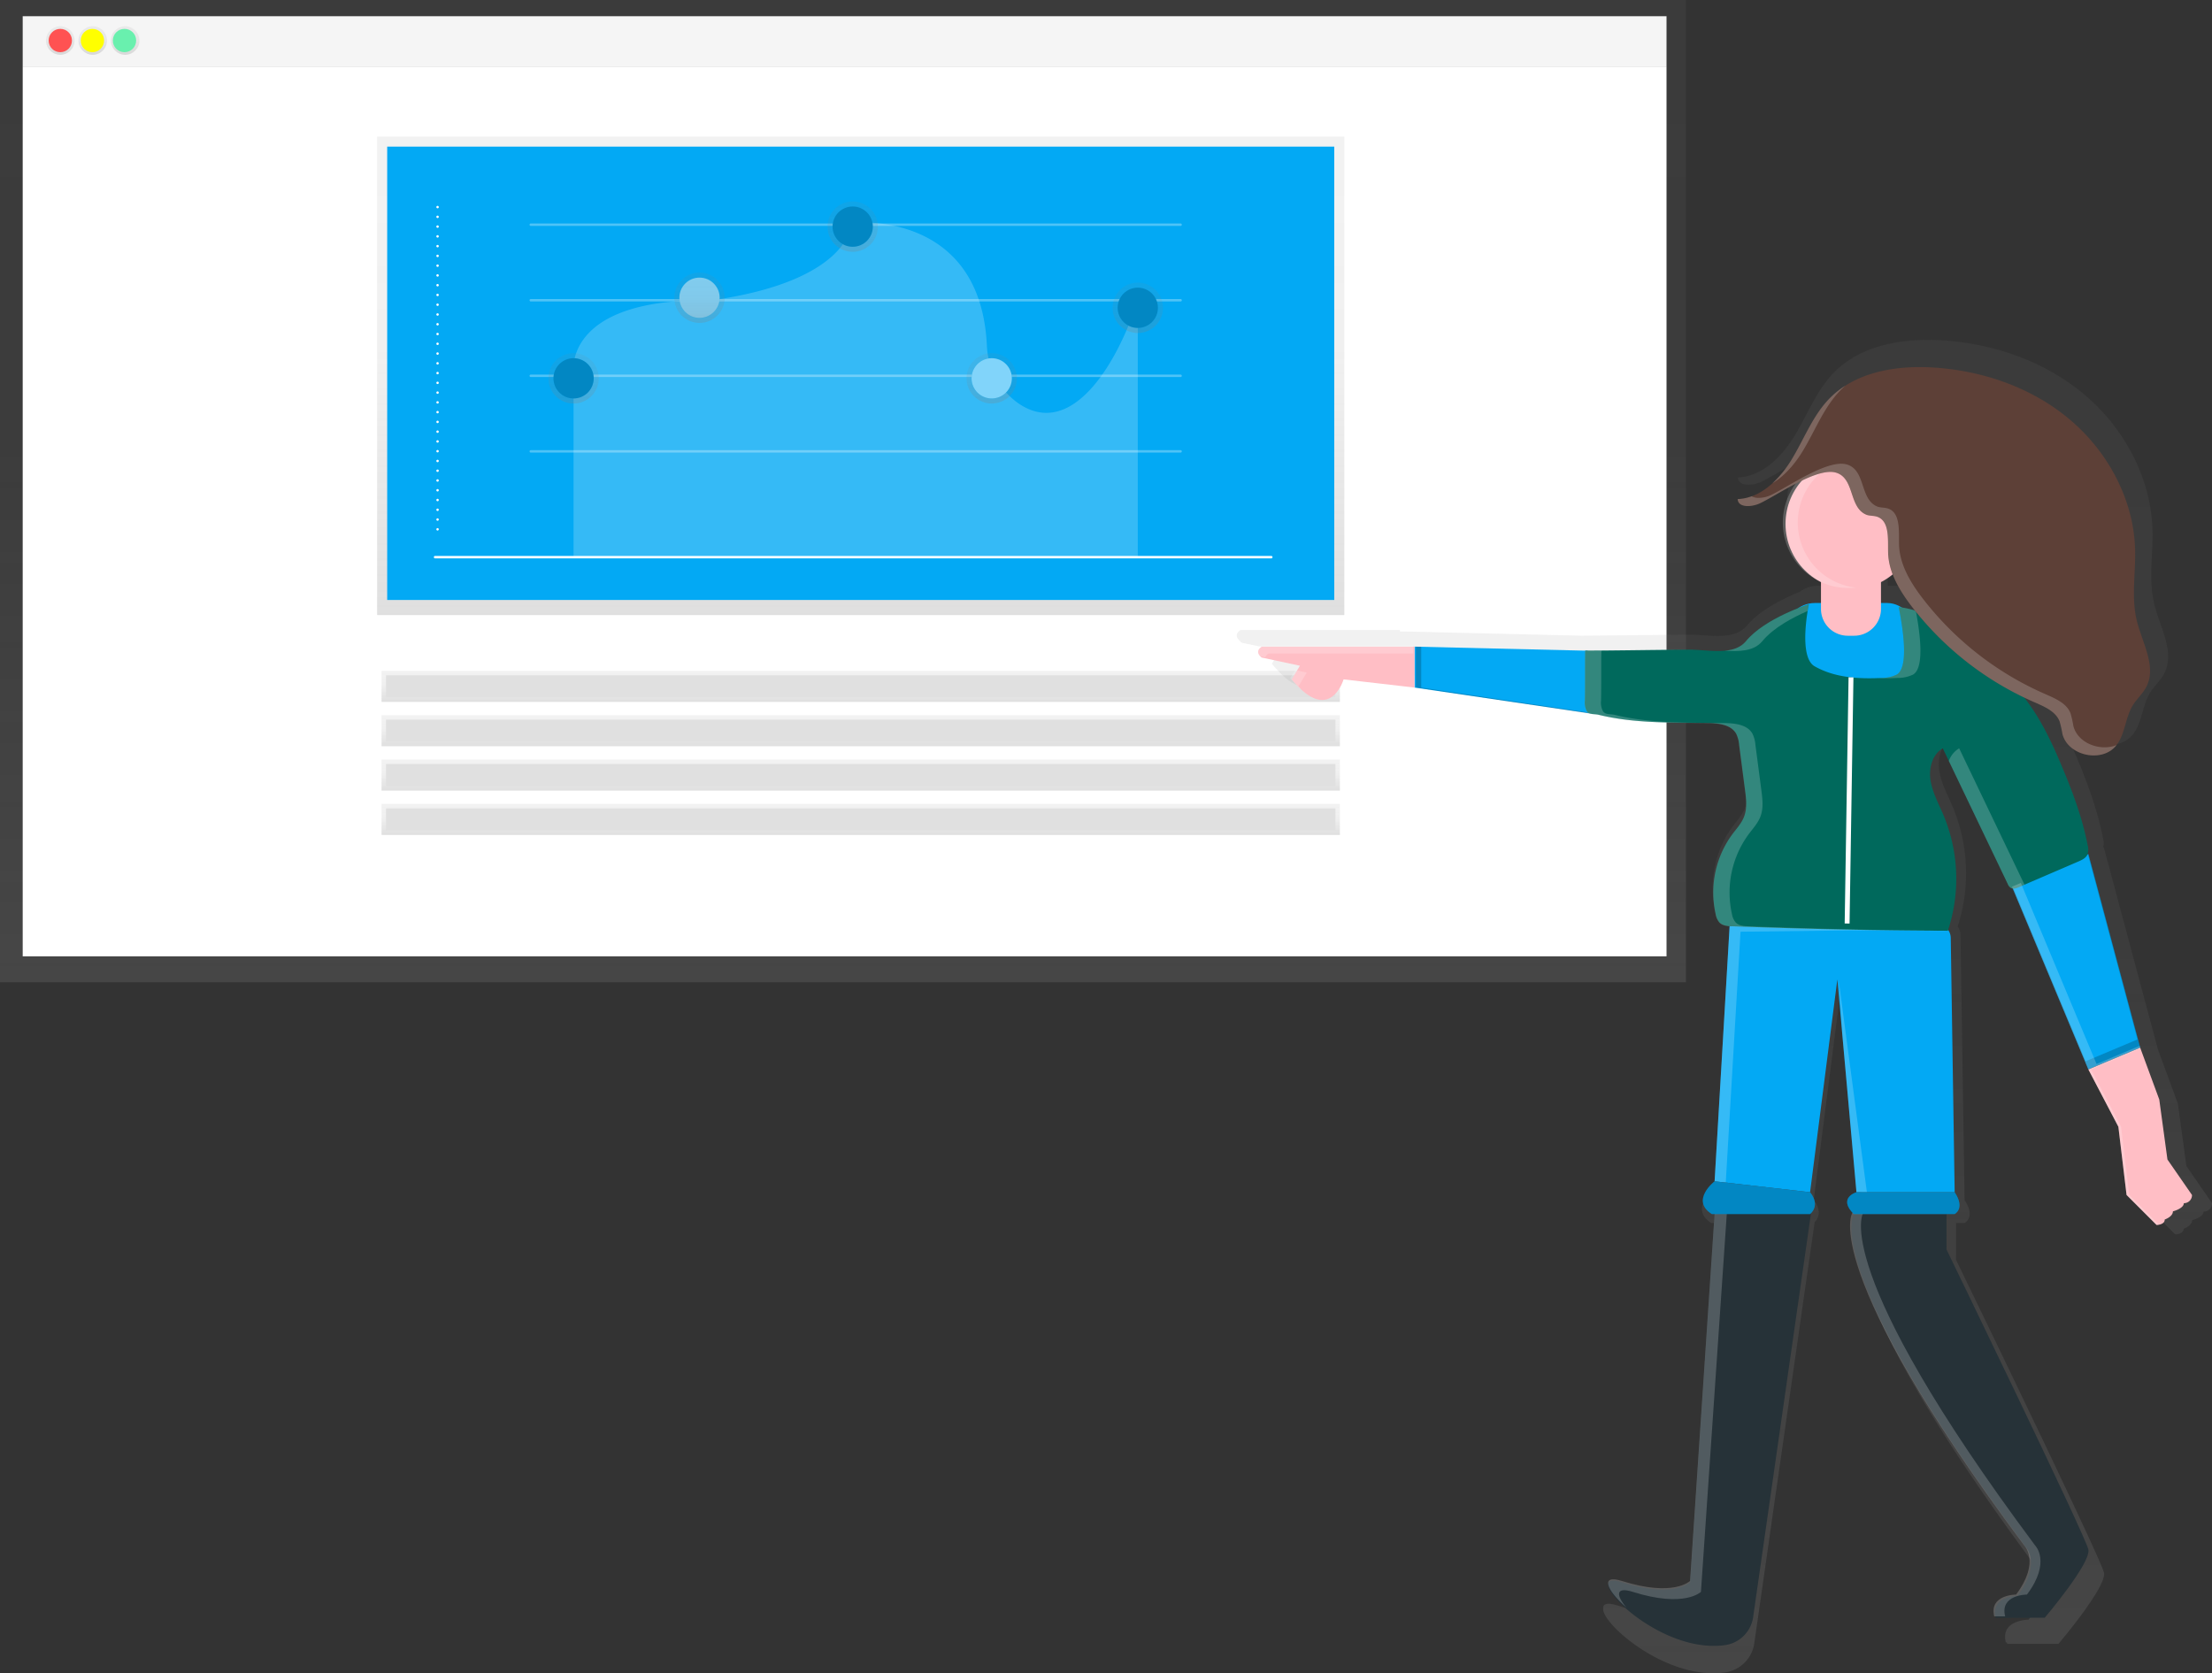 <svg id="70bc9a54-533b-4fb2-a197-106dbe5fa817" data-name="Layer 1" xmlns="http://www.w3.org/2000/svg" xmlns:xlink="http://www.w3.org/1999/xlink" width="906" height="685.39" viewBox="0 0 906 685.39"><rect x="0" y="0" width="906" height="685.39" fill="#333333" stroke="none"/><defs><linearGradient id="22aa65bd-65ab-418c-a15c-a00f3e9801bd" x1="345.27" y1="402.37" x2="345.27" gradientUnits="userSpaceOnUse"><stop offset="0" stop-color="gray" stop-opacity="0.25"/><stop offset="0.54" stop-color="gray" stop-opacity="0.12"/><stop offset="1" stop-color="gray" stop-opacity="0.1"/></linearGradient><linearGradient id="cc81f1ad-7efd-444f-bc74-8b8c6005eec0" x1="24.7" y1="22.44" x2="24.7" y2="10.76" xlink:href="#22aa65bd-65ab-418c-a15c-a00f3e9801bd"/><linearGradient id="881f6d18-8f4a-4eef-9ca4-ef97b3b54880" x1="37.98" y1="22.44" x2="37.98" y2="10.76" xlink:href="#22aa65bd-65ab-418c-a15c-a00f3e9801bd"/><linearGradient id="daab7993-55ac-43d8-971f-9f093f12c76a" x1="51.26" y1="22.44" x2="51.26" y2="10.76" xlink:href="#22aa65bd-65ab-418c-a15c-a00f3e9801bd"/><linearGradient id="3db84c7e-72d6-431b-89bf-07d2e233064a" x1="352.54" y1="251.95" x2="352.54" y2="55.93" xlink:href="#22aa65bd-65ab-418c-a15c-a00f3e9801bd"/><linearGradient id="1d2ab5a8-c2ff-4085-99b2-2f6cff9f7efa" x1="234.93" y1="165.29" x2="234.93" y2="144.65" xlink:href="#22aa65bd-65ab-418c-a15c-a00f3e9801bd"/><linearGradient id="13b14972-9ed9-4730-8b32-d45e2fdfc7fa" x1="286.51" y1="132.27" x2="286.51" y2="111.64" xlink:href="#22aa65bd-65ab-418c-a15c-a00f3e9801bd"/><linearGradient id="7f92748e-314d-4a1d-91a9-7c53c6f0a2e7" x1="349.25" y1="103.14" x2="349.25" y2="82.51" xlink:href="#22aa65bd-65ab-418c-a15c-a00f3e9801bd"/><linearGradient id="a279c147-c31b-41c1-83de-028518765829" x1="406.19" y1="165.29" x2="406.19" y2="144.65" xlink:href="#22aa65bd-65ab-418c-a15c-a00f3e9801bd"/><linearGradient id="8ecd47ea-0d2b-475d-b0f0-2840718efdb9" x1="466.02" y1="136.4" x2="466.02" y2="115.77" xlink:href="#22aa65bd-65ab-418c-a15c-a00f3e9801bd"/><linearGradient id="95c9ea7c-3a69-4f8f-a198-8962e888d0cc" x1="352.54" y1="287.5" x2="352.54" y2="274.78" xlink:href="#22aa65bd-65ab-418c-a15c-a00f3e9801bd"/><linearGradient id="417b2483-9917-40de-ae86-2013b3edd3f0" x1="352.54" y1="305.68" x2="352.54" y2="292.96" xlink:href="#22aa65bd-65ab-418c-a15c-a00f3e9801bd"/><linearGradient id="82c27f3e-a5b3-4422-9771-0c159463b281" x1="352.54" y1="323.85" x2="352.54" y2="311.13" xlink:href="#22aa65bd-65ab-418c-a15c-a00f3e9801bd"/><linearGradient id="ab153b16-7d80-4d66-a16c-92ab88bc9499" x1="352.54" y1="342.02" x2="352.54" y2="329.3" xlink:href="#22aa65bd-65ab-418c-a15c-a00f3e9801bd"/><linearGradient id="a33b3803-b9bd-4443-a4be-ac161d8bdfd2" x1="853.28" y1="792.7" x2="853.28" y2="246.48" xlink:href="#22aa65bd-65ab-418c-a15c-a00f3e9801bd"/></defs><title>presentation1</title><rect width="690.54" height="402.37" fill="url(#22aa65bd-65ab-418c-a15c-a00f3e9801bd)"/><rect x="9.3" y="6.64" width="673.28" height="20.58" fill="#f5f5f5"/><rect x="9.3" y="27.22" width="673.28" height="364.53" fill="#fff"/><circle cx="24.7" cy="16.6" r="5.84" fill="url(#cc81f1ad-7efd-444f-bc74-8b8c6005eec0)"/><circle cx="37.98" cy="16.6" r="5.84" fill="url(#881f6d18-8f4a-4eef-9ca4-ef97b3b54880)"/><circle cx="51.26" cy="16.6" r="5.84" fill="url(#daab7993-55ac-43d8-971f-9f093f12c76a)"/><circle cx="24.7" cy="16.6" r="4.78" fill="#ff5252"/><circle cx="37.85" cy="16.6" r="4.78" fill="#ff0"/><circle cx="50.99" cy="16.6" r="4.78" fill="#69f0ae"/><rect x="154.46" y="55.93" width="396.15" height="196.01" fill="url(#3db84c7e-72d6-431b-89bf-07d2e233064a)"/><rect x="158.59" y="60.06" width="387.9" height="185.7" fill="#03a9f4"/><line x1="179.22" y1="84.82" x2="179.22" y2="218.93" fill="none" stroke="#fff" stroke-linecap="round" stroke-linejoin="round" stroke-dasharray="0 4"/><line x1="178.19" y1="228.22" x2="520.7" y2="228.22" fill="none" stroke="#fff" stroke-linecap="round" stroke-linejoin="round"/><line x1="217.39" y1="92.04" x2="483.56" y2="92.04" fill="none" stroke="#fff" stroke-linecap="round" stroke-linejoin="round" opacity="0.3"/><line x1="217.39" y1="122.99" x2="483.56" y2="122.99" fill="none" stroke="#fff" stroke-linecap="round" stroke-linejoin="round" opacity="0.3"/><line x1="217.39" y1="153.94" x2="483.56" y2="153.94" fill="none" stroke="#fff" stroke-linecap="round" stroke-linejoin="round" opacity="0.3"/><line x1="217.39" y1="184.89" x2="483.56" y2="184.89" fill="none" stroke="#fff" stroke-linecap="round" stroke-linejoin="round" opacity="0.3"/><path d="M381.93,335.52V261.24s-6.19-32,56.74-30.95c57.23-8.12,57.23-31.74,57.23-31.74s52.64-5.73,55.31,50.28a30.5,30.5,0,0,0,12.63,23.49c21.69,15.29,40.52-15.18,49.18-42V335.52Z" transform="translate(-147 -107.3)" fill="#fff" opacity="0.2"/><circle cx="286.51" cy="121.96" r="8.25" fill="#03a9f4"/><circle cx="286.51" cy="121.96" r="8.25" fill="#fff" opacity="0.5"/><circle cx="234.93" cy="154.97" r="10.32" fill="url(#1d2ab5a8-c2ff-4085-99b2-2f6cff9f7efa)"/><circle cx="286.51" cy="121.96" r="10.32" fill="url(#13b14972-9ed9-4730-8b32-d45e2fdfc7fa)"/><circle cx="349.25" cy="92.83" r="10.32" fill="url(#7f92748e-314d-4a1d-91a9-7c53c6f0a2e7)"/><circle cx="406.19" cy="154.97" r="10.32" fill="url(#a279c147-c31b-41c1-83de-028518765829)"/><circle cx="466.02" cy="126.08" r="10.32" fill="url(#8ecd47ea-0d2b-475d-b0f0-2840718efdb9)"/><circle cx="234.93" cy="154.97" r="8.25" fill="#03a9f4"/><circle cx="234.93" cy="154.97" r="8.25" opacity="0.2"/><circle cx="349.25" cy="92.83" r="8.25" fill="#03a9f4"/><circle cx="349.25" cy="92.83" r="8.25" opacity="0.2"/><circle cx="406.19" cy="154.97" r="8.25" fill="#03a9f4"/><circle cx="406.19" cy="154.97" r="8.25" fill="#fff" opacity="0.5"/><circle cx="466.02" cy="126.08" r="8.25" fill="#03a9f4"/><circle cx="466.02" cy="126.08" r="8.25" opacity="0.2"/><rect x="156.28" y="274.78" width="392.52" height="12.72" fill="url(#95c9ea7c-3a69-4f8f-a198-8962e888d0cc)"/><rect x="156.28" y="292.96" width="392.52" height="12.72" fill="url(#417b2483-9917-40de-ae86-2013b3edd3f0)"/><rect x="156.28" y="311.13" width="392.52" height="12.72" fill="url(#82c27f3e-a5b3-4422-9771-0c159463b281)"/><rect x="156.28" y="329.3" width="392.52" height="12.72" fill="url(#ab153b16-7d80-4d66-a16c-92ab88bc9499)"/><rect x="158.1" y="276.6" width="388.88" height="9.09" fill="#e0e0e0"/><rect x="158.1" y="294.77" width="388.88" height="9.09" fill="#e0e0e0"/><rect x="158.1" y="312.95" width="388.88" height="9.09" fill="#e0e0e0"/><rect x="158.1" y="331.12" width="388.88" height="9.09" fill="#e0e0e0"/><path d="M1042.51,584.93l-3.5-25.63-8.16-22.14-22.14-82.72-.21.09h0l-.14.06a6.84,6.84,0,0,0,0-3.92c-2.27-11.69-6.48-22.92-11.1-33.89-4.11-9.75-8.62-19.44-15-27.88l-.94-1.22c1.47.7,2.94,1.38,4.43,2s3.23,1.4,4.77,2.24l.76.44c.5.3,1,.62,1.44,1q.34.25.67.52a12,12,0,0,1,1.22,1.15q.28.31.53.64a8.87,8.87,0,0,1,1.25,2.18,9.47,9.47,0,0,1,.28.91,18.07,18.07,0,0,1,.41,1.77c.16.91.29,1.83.52,2.72,1.2,4.71,5.45,7.84,10.15,8.84a15.81,15.81,0,0,0,1.78.27,15.33,15.33,0,0,0,1.79.06,13.13,13.13,0,0,0,5.92-1.49,10.68,10.68,0,0,0,3.37-2.82c3.83-4.89,3.8-11.85,7.06-17.14,1.69-2.73,4.19-4.9,5.7-7.73,4.62-8.69-1.65-18.84-4-28.39-2.44-10-.44-20.39-.74-30.63-.63-21.23-11.6-41.55-27.84-55.25s-37.34-21-58.55-22.29c-12.9-.78-26.75,1-37.42,7.81h0c-.73.47-1.44,1-2.14,1.48l-.63.48q-.77.59-1.51,1.22l-.6.52c-.66.59-1.31,1.2-1.93,1.84a43.1,43.1,0,0,0-4.39,5.39c-4.39,6.3-7.47,13.59-11.46,20.22q-.46.76-1,1.52l-.34.51-.66,1-.45.63-.61.83-.52.68-.59.75-.57.69-.59.69-.62.69-.6.63-.66.68-.62.59c-.23.22-.45.44-.69.65a27,27,0,0,1-8.83,5.5c-.43.15-.86.29-1.29.42l-.33.09q-.55.15-1.12.28l-.72.13-.85.14c-.55.07-1.11.13-1.68.15.15,3,3.85,3.41,7.09,2.63a12.4,12.4,0,0,0,2.26-.77c1.59-.73,3.66-1.89,6-3.23l1-.58,2.13-1.21,1.1-.62,2.26-1.25c1.14-.63,2.31-1.25,3.47-1.84l.38-.19a28.78,28.78,0,0,0,9.89,42.52v8.94H891.4a11.93,11.93,0,0,0-7.29,2.48c-1.81.73-4,1.65-6.22,2.77-.72.36-1.46.73-2.2,1.12l-1.12.6c-.75.41-1.49.84-2.23,1.29-1.48.9-2.95,1.87-4.33,2.91a32.11,32.11,0,0,0-5.51,5.13h0a9.86,9.86,0,0,1-1,1c-.12.11-.25.2-.37.3s-.46.37-.7.54l-.49.31c-.22.13-.43.26-.66.37l-.58.28-.62.25c-.23.09-.45.17-.68.25l-.51.15a19.37,19.37,0,0,1-3.43.62h0c-4.23.39-9-.22-13.27-.38h0c-.65,0-1.29,0-1.91,0h0c-14.45.06-29.18.34-43.64.41L723.82,366h0l-2.29-.05h-1.17v-.58H655.11c-2.85,1.9-1.06,3.8-.29,4.43a4.74,4.74,0,0,0,.88.81L672,374l-1.22,2-.83-.18-2,3.39c1,1.2,1.93,2.23,2.84,3.15,14.59,15.4,19.88-2.57,19.88-2.57l30.29,3.5,37.57,5.53,37,5.53v-.08c1.12.51,2.62.34,4,.68,14.13,3.44,28.62,3.32,43.15,3.45l2.91,0,1.82,0a27.54,27.54,0,0,1,4.59.52,14.88,14.88,0,0,1,1.72.47,8,8,0,0,1,4.61,3.58,13.17,13.17,0,0,1,1.24,4.76l2.52,19.26c.18,1.38.36,2.78.44,4.18,0,.52.05,1,.06,1.55a15.25,15.25,0,0,1-.89,5.57,15.08,15.08,0,0,1-1.56,2.95c-.41.62-.86,1.22-1.31,1.82s-.93,1.18-1.39,1.78l-.68.89a40.47,40.47,0,0,0-4.57,7.77q-.46,1-.87,2.09a42.49,42.49,0,0,0-2.75,17.73q.07,1.13.2,2.25a39.81,39.81,0,0,0,.77,4.45,13.44,13.44,0,0,0,.49,1.66,5.41,5.41,0,0,0,1,1.71c0,.05.08.12.13.17h0a4.2,4.2,0,0,0,.8.62,4.91,4.91,0,0,0,.57.3,6.5,6.5,0,0,0,1.18.4,11.15,11.15,0,0,0,1.49.23l.65,0h-.32L849.1,594.25s-10.49,8.16-1.17,14h1.13L838.62,764.94s-7,7-29.13,0c-4.32-1.36-6.06-.64-5.84,1.28-.79,6.05,25.94,29.57,50,26.14a14.14,14.14,0,0,0,11.88-11.89l24.72-172.58c1-1,3.43-4.21-.38-9L901.53,508l8.16,90.88s-7.7,2.2-1.72,8.74h0s-15.15,23.3,73.4,142.14c0,0,7,7-3.5,21,0,0-11.65,0-9.32,9.32H969c0,.19.07.38.12.58h21s19.81-23.3,18.64-29.13-60.59-128.16-60.59-128.16V608.23h3.5s4.66-2.33,0-9.32L950,490.31a6.15,6.15,0,0,0-1.16-3.51,70.58,70.58,0,0,0-2.09-49.11c-2-4.8-4.65-9.46-5.44-14.62s.75-11.14,5.26-13.75l27.69,57.81.07.13a4.84,4.84,0,0,0,.87,1.36,2.14,2.14,0,0,0,.46.35,2,2,0,0,0,.67.22l.13,0,32.29,77.28,12.82,24.47,3.5,29.13,12.82,12.82h.09l.54,0h0l.4-.06h0c1-.2,2.44-.73,2.44-2.22,0,0,3.5-1.17,3.5-3.5,0,0,4.66-1.17,4.66-3.5a3.42,3.42,0,0,0,3.5-3.5ZM920.18,338.3a28,28,0,0,0,5-3.27,48.34,48.34,0,0,0,5.38,9.93c.93,1.35,1.9,2.67,2.89,4,.4.51.81,1,1.21,1.52-1.08-.33-2.16-.62-3.23-.85l-.33-.06-1-.19a11.94,11.94,0,0,0-6.77-2.1h-3.15Z" transform="translate(-147 -107.3)" fill="url(#a33b3803-b9bd-4443-a4be-ac161d8bdfd2)"/><path d="M855.42,486.71l-6.15,104.48,39.11,4.47,11.17-87.16,7.82,87.16H947.6L946,491.51a5.93,5.93,0,0,0-6-5.84Z" transform="translate(-147 -107.3)" fill="#03a9f4"/><g opacity="0.2"><path d="M859.89,488.95l84.6-1,.23,0a5.89,5.89,0,0,0-4.7-2.25l-84.6,1-6.15,104.48,4.57.52Z" transform="translate(-147 -107.3)" fill="#fff"/><polygon points="753.12 401.76 754.51 423.02 760.38 488.35 764.65 488.35 753.12 401.76" fill="#fff"/></g><path d="M906.26,604.6s-14.53,22.35,70.4,136.32c0,0,6.7,6.7-3.35,20.11,0,0-11.17,0-8.94,8.94h20.11s19-22.35,17.88-27.93-58.1-122.91-58.1-122.91V604.6Z" transform="translate(-147 -107.3)" fill="#263238"/><path d="M977.21,760.47c10.06-13.41,3.35-20.11,3.35-20.11-84.92-114-70.4-136.32-70.4-136.32H905.7s-14.53,22.35,70.4,136.32c0,0,6.7,6.7-3.35,20.11,0,0-11.17,0-8.94,8.94h4.47C966,760.47,977.21,760.47,977.21,760.47Z" transform="translate(-147 -107.3)" fill="#fff" opacity="0.2"/><path d="M849.27,604.6,839.22,755.44s-6.7,6.7-27.93,0c-18.94-6,13.68,29.82,42.36,25.73a13.56,13.56,0,0,0,11.4-11.4l23.9-166.86Z" transform="translate(-147 -107.3)" fill="#263238"/><path d="M815.75,759.36c21.23,6.7,27.93,0,27.93,0L854.3,604h-5L839.22,754.89s-6.7,6.7-27.93,0c-9-2.83-6.37,3.7,1.88,10.92C808.8,760.68,808.72,757.13,815.75,759.36Z" transform="translate(-147 -107.3)" fill="#fff" opacity="0.2"/><rect x="731.33" y="247" width="53.63" height="44.7" rx="12" ry="12" fill="#03a9f4"/><circle cx="758.14" cy="214.6" r="26.82" fill="#ffbec5"/><path d="M754,229.68h8.25a8.17,8.17,0,0,1,8.17,8.17v11.56a11,11,0,0,1-11,11h-2.58a11,11,0,0,1-11-11V237.85A8.17,8.17,0,0,1,754,229.68Z" fill="#ffbec5"/><polygon points="579.36 264.88 650.32 266.55 651.43 292.25 579.36 281.64 579.36 264.88" fill="#03a9f4"/><path d="M663.79,372.18h62.57v16.76l-29.05-3.35s-5.59,19-21.23,0l3.35-5.59-15.64-3.35S660.44,374.42,663.79,372.18Z" transform="translate(-147 -107.3)" fill="#ffbec5"/><polygon points="824.07 363.21 855.36 438.07 876.59 429.13 855.36 349.8 824.07 363.21" fill="#03a9f4"/><path d="M1002.36,545.38l12.29,23.47,3.35,27.93,12.29,12.29s3.35,0,3.35-2.23c0,0,3.35-1.12,3.35-3.35,0,0,4.47-1.12,4.47-3.35a3.28,3.28,0,0,0,3.35-3.35l-10.06-14.53-3.35-24.58-7.82-21.23Z" transform="translate(-147 -107.3)" fill="#ffbec5"/><path d="M849.27,591.19s-10.06,7.82-1.12,13.41h40.23s4.47-3.35,0-8.94Z" transform="translate(-147 -107.3)" fill="#03a9f4"/><path d="M907.38,595.66s-7.82,2.23-1.12,8.94H947.6s4.47-2.23,0-8.94Z" transform="translate(-147 -107.3)" fill="#03a9f4"/><path d="M849.27,591.19s-10.06,7.82-1.12,13.41h40.23s4.47-3.35,0-8.94Z" transform="translate(-147 -107.3)" opacity="0.2"/><path d="M907.38,595.66s-7.82,2.23-1.12,8.94H947.6s4.47-2.23,0-8.94Z" transform="translate(-147 -107.3)" opacity="0.2"/><polygon points="582.12 281.64 582.12 264.93 579.92 264.88 579.92 281.64 650.88 292.25 650.86 291.92 582.12 281.64" opacity="0.2"/><polygon points="855.36 349.8 855.16 349.88 875.47 425.78 854.24 434.72 824.31 363.1 824.07 363.21 855.36 438.07 876.59 429.13 855.36 349.8" opacity="0.2"/><path d="M883.35,321.34a26.82,26.82,0,0,1,24-26.67,27.11,27.11,0,0,0-2.79-.14,26.82,26.82,0,1,0,0,53.63,27.11,27.11,0,0,0,2.79-.14A26.82,26.82,0,0,1,883.35,321.34Z" transform="translate(-147 -107.3)" fill="#fff" opacity="0.2"/><g opacity="0.2"><path d="M666.58,375H725.8v-3.35H663.23c-3.35,2.23,0,4.47,0,4.47l2,.42A3.27,3.27,0,0,1,666.58,375Z" transform="translate(-147 -107.3)" fill="#fff"/><path d="M678.87,388.38l3.35-5.59-4.75-1-2,3.25a38.66,38.66,0,0,0,4.52,4.71C679.66,389.31,679.27,388.87,678.87,388.38Z" transform="translate(-147 -107.3)" fill="#fff"/></g><path d="M890.23,380.22c8.1,4.63,17.87,5.25,27.19,4.79a14.5,14.5,0,0,0,6.38-1.35c5.57-3.08,2.09-21.43.9-27.68,19.3,2.1,40.62,22.79,52.33,38.27,6.12,8.09,10.45,17.39,14.39,26.74,4.44,10.52,8.47,21.29,10.65,32.5a6.38,6.38,0,0,1-.08,3.86c-.66,1.45-2.26,2.2-3.72,2.84l-24.41,10.51c-1,.44-2.25.88-3.23.33a3.71,3.71,0,0,1-1.34-1.76l-26.56-55.44c-4.33,2.51-5.81,8.24-5,13.19s3.26,9.42,5.22,14a67.68,67.68,0,0,1,1.87,47.54q-44.12-.14-88.22-1.83c-1.89-.07-4-.23-5.31-1.58a6.94,6.94,0,0,1-1.54-3.39,40.31,40.31,0,0,1,6.91-32.88c1.72-2.29,3.72-4.45,4.74-7.13,1.3-3.41.85-7.21.37-10.84l-2.41-18.48a12.63,12.63,0,0,0-1.19-4.57c-2.21-4-7.66-4.37-12.22-4.42-14.87-.18-29.72.18-44.17-3.34-1.87-.45-3.91.06-4.92-1.58a7.65,7.65,0,0,1-.73-4.28c.14-5.76,0-14.66.13-20.42,14.14-.06,28.56-.34,42.7-.4,7.89,0,18.19,2.58,23.21-3.51,7.83-9.49,25.71-15.08,25.71-15.08S883.34,376.29,890.23,380.22Z" transform="translate(-147 -107.3)" fill="#00695c"/><line x1="758.14" y1="277.45" x2="756.55" y2="378.29" fill="none" stroke="#fff" stroke-miterlimit="10" stroke-width="2"/><g opacity="0.2"><path d="M924.13,385a14.5,14.5,0,0,0,6.38-1.35c5.17-2.86,2.54-18.89,1.18-26.17a36.23,36.23,0,0,0-7-1.52c1.19,6.25,4.67,24.6-.9,27.68a14.5,14.5,0,0,1-6.38,1.35l-1.33.05C918.78,385.18,921.47,385.15,924.13,385Z" transform="translate(-147 -107.3)" fill="#fff"/><path d="M868.82,369.94c4.59-5.57,12.64-9.79,18.51-12.33.27-1.69.49-2.75.49-2.75s-17.88,5.59-25.71,15.08c-2.13,2.58-5.21,3.59-8.65,3.91C859.42,374.2,865.37,374.13,868.82,369.94Z" transform="translate(-147 -107.3)" fill="#fff"/><path d="M976,469.26l-26.56-55.44A10.05,10.05,0,0,0,945.2,419l24.08,50.28a3.71,3.71,0,0,0,1.34,1.76c1,.55,2.19.11,3.23-.33l2.35-1Z" transform="translate(-147 -107.3)" fill="#fff"/><path d="M863.25,486.75c-1.89-.07-4-.23-5.31-1.58a6.94,6.94,0,0,1-1.54-3.39,40.31,40.31,0,0,1,6.91-32.88c1.72-2.29,3.72-4.45,4.74-7.13,1.3-3.41.85-7.21.37-10.84L866,412.46a12.64,12.64,0,0,0-1.19-4.57c-2.21-4-7.66-4.37-12.22-4.42-14.87-.18-29.72.18-44.17-3.34-1.87-.45-3.91.06-4.92-1.58a7.65,7.65,0,0,1-.73-4.28c.14-5.76,0-14.66.13-20.42,12.53-.05,25.26-.27,37.84-.37-.62,0-1.24,0-1.84,0-14.14.06-28.56.34-42.7.4-.14,5.76,0,14.66-.13,20.42a7.65,7.65,0,0,0,.73,4.28c1,1.63,3.06,1.12,4.92,1.58,14.45,3.51,29.3,3.15,44.17,3.34,4.55.06,10,.45,12.22,4.42a12.64,12.64,0,0,1,1.19,4.57l2.41,18.48c.47,3.62.93,7.42-.37,10.84-1,2.68-3,4.84-4.74,7.13a40.31,40.31,0,0,0-6.91,32.88,6.94,6.94,0,0,0,1.54,3.39c1.33,1.35,3.42,1.51,5.31,1.58q44.09,1.69,88.22,1.83l0-.05Q904,488.29,863.25,486.75Z" transform="translate(-147 -107.3)" fill="#fff"/></g><path d="M911.66,318.23c1.32.41,2.76.29,4.08.7,5.24,1.66,4.49,9.08,4.6,14.57.16,8.3,4.73,15.84,9.79,22.41A127.94,127.94,0,0,0,980.38,395c4,1.75,8.59,3.69,10.2,7.79a42.21,42.21,0,0,1,1.16,5.17c2.3,9,16.31,12,22.07,4.66,3.68-4.69,3.64-11.37,6.77-16.43,1.62-2.61,4-4.7,5.46-7.41,4.43-8.33-1.58-18.06-3.83-27.23-2.34-9.54-.42-19.55-.71-29.37-.61-20.36-11.13-39.85-26.7-53S959,259.06,938.66,257.83c-15.22-.92-31.81,1.86-42.42,12.81-6.72,6.94-10.22,16.29-15.2,24.56s-12.67,16.15-22.32,16.54c.18,3.62,5.67,3.3,9,1.78,7-3.22,23.45-14.94,31.28-12.61S904.1,315.4,911.66,318.23Z" transform="translate(-147 -107.3)" fill="#5d4037"/><g opacity="0.2"><path d="M885.51,291.85c5-8.28,8.48-17.62,15.2-24.56q1-1,2.07-2a36.23,36.23,0,0,0-6.54,5.32c-6.72,6.94-10.22,16.29-15.2,24.56a45,45,0,0,1-8.11,10.11C878.09,302.19,882.35,297.1,885.51,291.85Z" transform="translate(-147 -107.3)" fill="#fff"/><path d="M996.21,404.63a42.24,42.24,0,0,0-1.16-5.17c-1.61-4.09-6.16-6-10.2-7.79a128,128,0,0,1-50.25-39.11c-5.06-6.57-9.64-14.12-9.79-22.41-.1-5.49.64-12.91-4.6-14.57-1.32-.42-2.76-.29-4.08-.7-7.56-2.84-4.76-15-12.69-17.32s-24.31,9.39-31.28,12.61c-2.35,1.09-5.83,1.55-7.68.41a19,19,0,0,1-5.75,1.16c.18,3.62,5.67,3.3,9,1.78,7-3.22,23.45-14.94,31.28-12.61s5.13,14.48,12.69,17.32c1.32.41,2.76.29,4.08.7,5.24,1.66,4.49,9.08,4.6,14.57.16,8.3,4.73,15.84,9.79,22.41A128,128,0,0,0,980.38,395c4,1.75,8.59,3.69,10.2,7.79a42.24,42.24,0,0,1,1.16,5.17c2.3,9,16.31,12,22.07,4.66l.08-.12C1007.29,415.17,998,411.83,996.21,404.63Z" transform="translate(-147 -107.3)" fill="#fff"/></g><path d="M1019.12,596.78l-3.35-27.93-12.29-23.47,20.26-8.53-.15-.41-21.23,8.94,12.29,23.47,3.35,27.93,12.29,12.29a6.1,6.1,0,0,0,1-.11Z" transform="translate(-147 -107.3)" fill="#fff" opacity="0.2"/><polygon points="858.71 435.84 827.7 361.65 824.07 363.21 855.36 438.07 876.59 429.13 876.39 428.39 858.71 435.84" fill="#fff" opacity="0.2"/></svg>